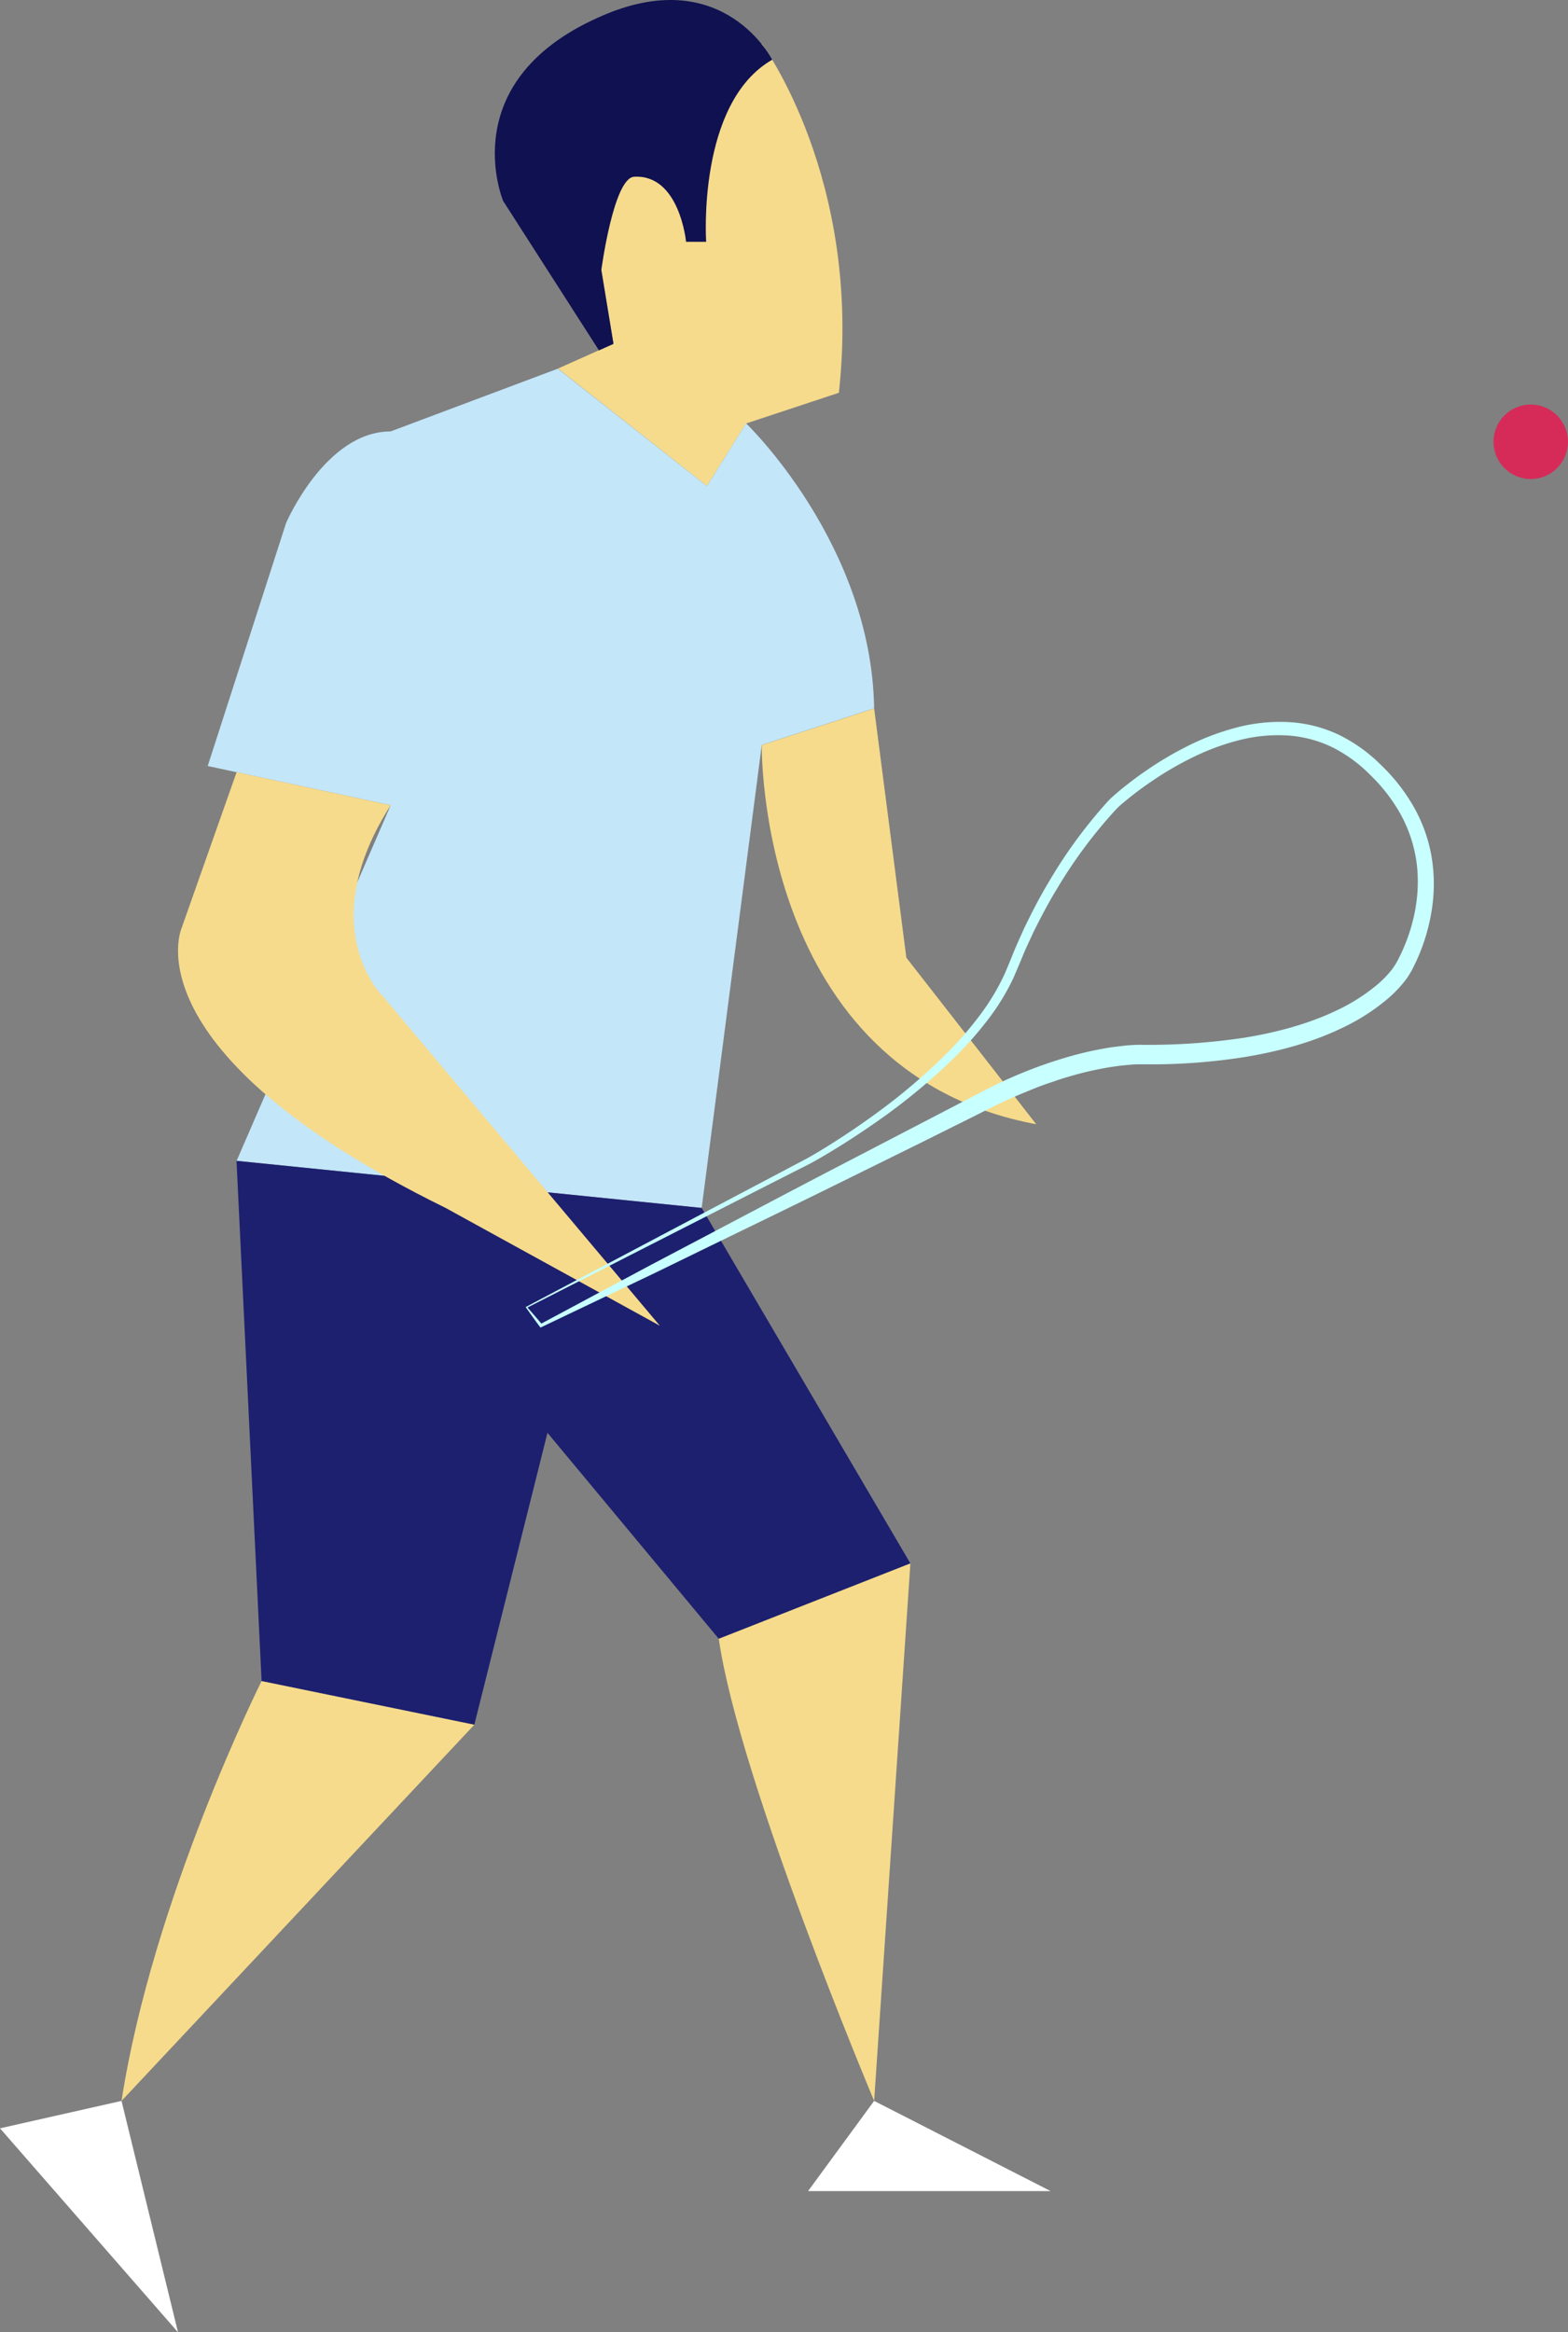 <svg xmlns="http://www.w3.org/2000/svg" viewBox="0 0 497.03 738.88"><rect x="0" y="0" width="497.03" height="738.88" fill="#808080" stroke="none"/><defs><style>.cls-1{fill:#f6db8c;}.cls-2{fill:#c3e6f9;}.cls-3{fill:#1d206f;}.cls-4{fill:#101151;}.cls-5{fill:#c8ffff;}.cls-6{fill:#d62b58;}.cls-7{fill:#fff;}</style></defs><title>Squash</title><g id="Layer_2" data-name="Layer 2"><g id="Layer_1-2" data-name="Layer 1"><g id="Squash"><g id="ill"><path class="cls-1" d="M176.86,116.77l17.6-7.87-8.8-53.43,55.81-41.63s31.89,42.87,24.44,110.59l-29.41,9.73L224.08,154Z"/><path class="cls-2" d="M123.84,255.1l-58-12.42,24.85-77s12.42-29,33.13-29l53-19.88L224.08,154l12.42-19.88s39.76,38.11,40.59,90.29l-35.62,11.6L222.42,382.67,75,367.76Z"/><polygon class="cls-3" points="150.35 546.41 173.54 453.92 227.84 519.18 288.58 495.3 222.42 382.68 74.97 367.76 82.92 532.58 150.35 546.41"/><path class="cls-1" d="M75,244.63,57.57,294S40.18,333,141.24,382.67L209.16,420l-87.8-104.37S99,294,123.84,255.1Z"/><path class="cls-1" d="M241.47,236.05s-1.66,103.55,87,120.12L287.3,303.4l-10.21-78.95Z"/><path class="cls-4" d="M244.78,18.92S229.64-11.14,192,4.52C143.05,24.87,159.51,63.7,159.51,63.7L189.86,111l4.6-2.06-3.85-23.39S194.5,56.36,201,56c14.42-.85,16.47,20.61,16.47,20.61h6.37S220.87,32.63,244.78,18.92Z"/><path class="cls-5" d="M166.62,414.09l55.56-29.36L250.11,370c2.31-1.24,4.72-2.44,6.95-3.71s4.48-2.66,6.68-4.05q6.61-4.17,12.95-8.76a190.25,190.25,0,0,0,23.79-20.15,112.78,112.78,0,0,0,10.14-11.73,70.45,70.45,0,0,0,7.88-13.16c1-2.3,2-4.8,3-7.24s2.14-4.83,3.2-7.25c2.32-4.75,4.71-9.47,7.43-14a153.8,153.8,0,0,1,18.67-25.67c.47-.51.88-1,1.47-1.52s1-.9,1.52-1.34c1-.87,2-1.71,3.09-2.54,2.08-1.65,4.22-3.24,6.42-4.74a108,108,0,0,1,13.79-8.1,79,79,0,0,1,15.09-5.61,53.76,53.76,0,0,1,16.21-1.67,42.45,42.45,0,0,1,15.95,4,49.92,49.92,0,0,1,13.32,9.5A58.77,58.77,0,0,1,447.78,255a48.9,48.9,0,0,1,5.82,15.39,51.92,51.92,0,0,1,.45,16.45,61.35,61.35,0,0,1-4.29,15.8c-.53,1.26-1.11,2.5-1.73,3.74a27.55,27.55,0,0,1-2.22,3.74,38.28,38.28,0,0,1-5.79,6.17,65,65,0,0,1-13.73,8.95c-9.75,4.84-20.23,7.65-30.74,9.47a189.67,189.67,0,0,1-31.79,2.48h-.26c-.35,0-.92,0-1.4,0s-1,0-1.54,0c-1,0-2.09.1-3.14.2s-2.1.19-3.16.34-2.1.29-3.16.48a101.45,101.45,0,0,0-12.52,2.94c-2.07.57-4.1,1.32-6.16,2s-4.06,1.48-6.06,2.3c-4,1.61-8,3.37-11.87,5.31s-7.84,3.94-11.8,5.9l-11.86,5.9-23.76,11.71c-15.83,7.82-31.74,15.48-47.61,23.23l-11.91,5.8-12,5.72L171.7,420.4l-.38.19-.24-.33C169.52,418.19,168.05,416.08,166.62,414.09Zm.59.13c1.61,1.87,3.18,3.63,4.66,5.42l-.62-.14L194.59,407l11.68-6.24L218,394.58c15.63-8.2,31.21-16.49,46.88-24.62l47-24.42a144.88,144.88,0,0,1,25-10.21,109.22,109.22,0,0,1,13.22-3.18c1.12-.21,2.25-.38,3.39-.52s2.27-.28,3.42-.4,2.3-.18,3.47-.22c.59,0,1.16-.05,1.77,0s1.15,0,1.9,0h-.26a202.61,202.61,0,0,0,30.79-2.28c10.11-1.67,20.09-4.3,29.2-8.66a59.48,59.48,0,0,0,12.63-8,32.57,32.57,0,0,0,5-5.18,22.53,22.53,0,0,0,1.82-3c.57-1.1,1.11-2.22,1.6-3.37,4-9.16,5.66-19.44,3.89-29.21a44.14,44.14,0,0,0-5.07-13.92,53.9,53.9,0,0,0-9.24-11.82,45.59,45.59,0,0,0-12-8.79A38.19,38.19,0,0,0,408.08,233a49.73,49.73,0,0,0-14.94,1.4,74.9,74.9,0,0,0-14.35,5.19,102.9,102.9,0,0,0-13.35,7.67c-2.14,1.43-4.23,2.95-6.26,4.52-1,.79-2,1.6-3,2.42-.48.42-1,.83-1.44,1.25s-.85.84-1.27,1.29A151,151,0,0,0,335,281.65c-2.71,4.43-5.1,9-7.42,13.67-1.07,2.36-2.23,4.69-3.21,7.09s-2,4.77-3.07,7.27a71.4,71.4,0,0,1-8.37,13.64,114.76,114.76,0,0,1-10.55,11.88A192.69,192.69,0,0,1,278,355.3c-4.3,3-8.7,5.92-13.18,8.66-2.24,1.38-4.5,2.72-6.8,4s-4.64,2.39-7,3.59l-27.85,14.17Z"/><circle class="cls-6" cx="485.22" cy="139.96" r="11.8"/><path class="cls-1" d="M82.91,532.58s-34.5,68.89-44.39,133L150.35,546.41Z"/><path class="cls-1" d="M288.58,495.3,277.09,665.57s-42.81-101.49-49.25-146.39Z"/><polygon class="cls-7" points="38.52 665.57 0 674.26 56.43 738.88 38.52 665.57"/><polygon class="cls-7" points="277.09 665.57 256.15 694.14 333.01 694.14 277.09 665.57"/></g></g></g></g></svg>